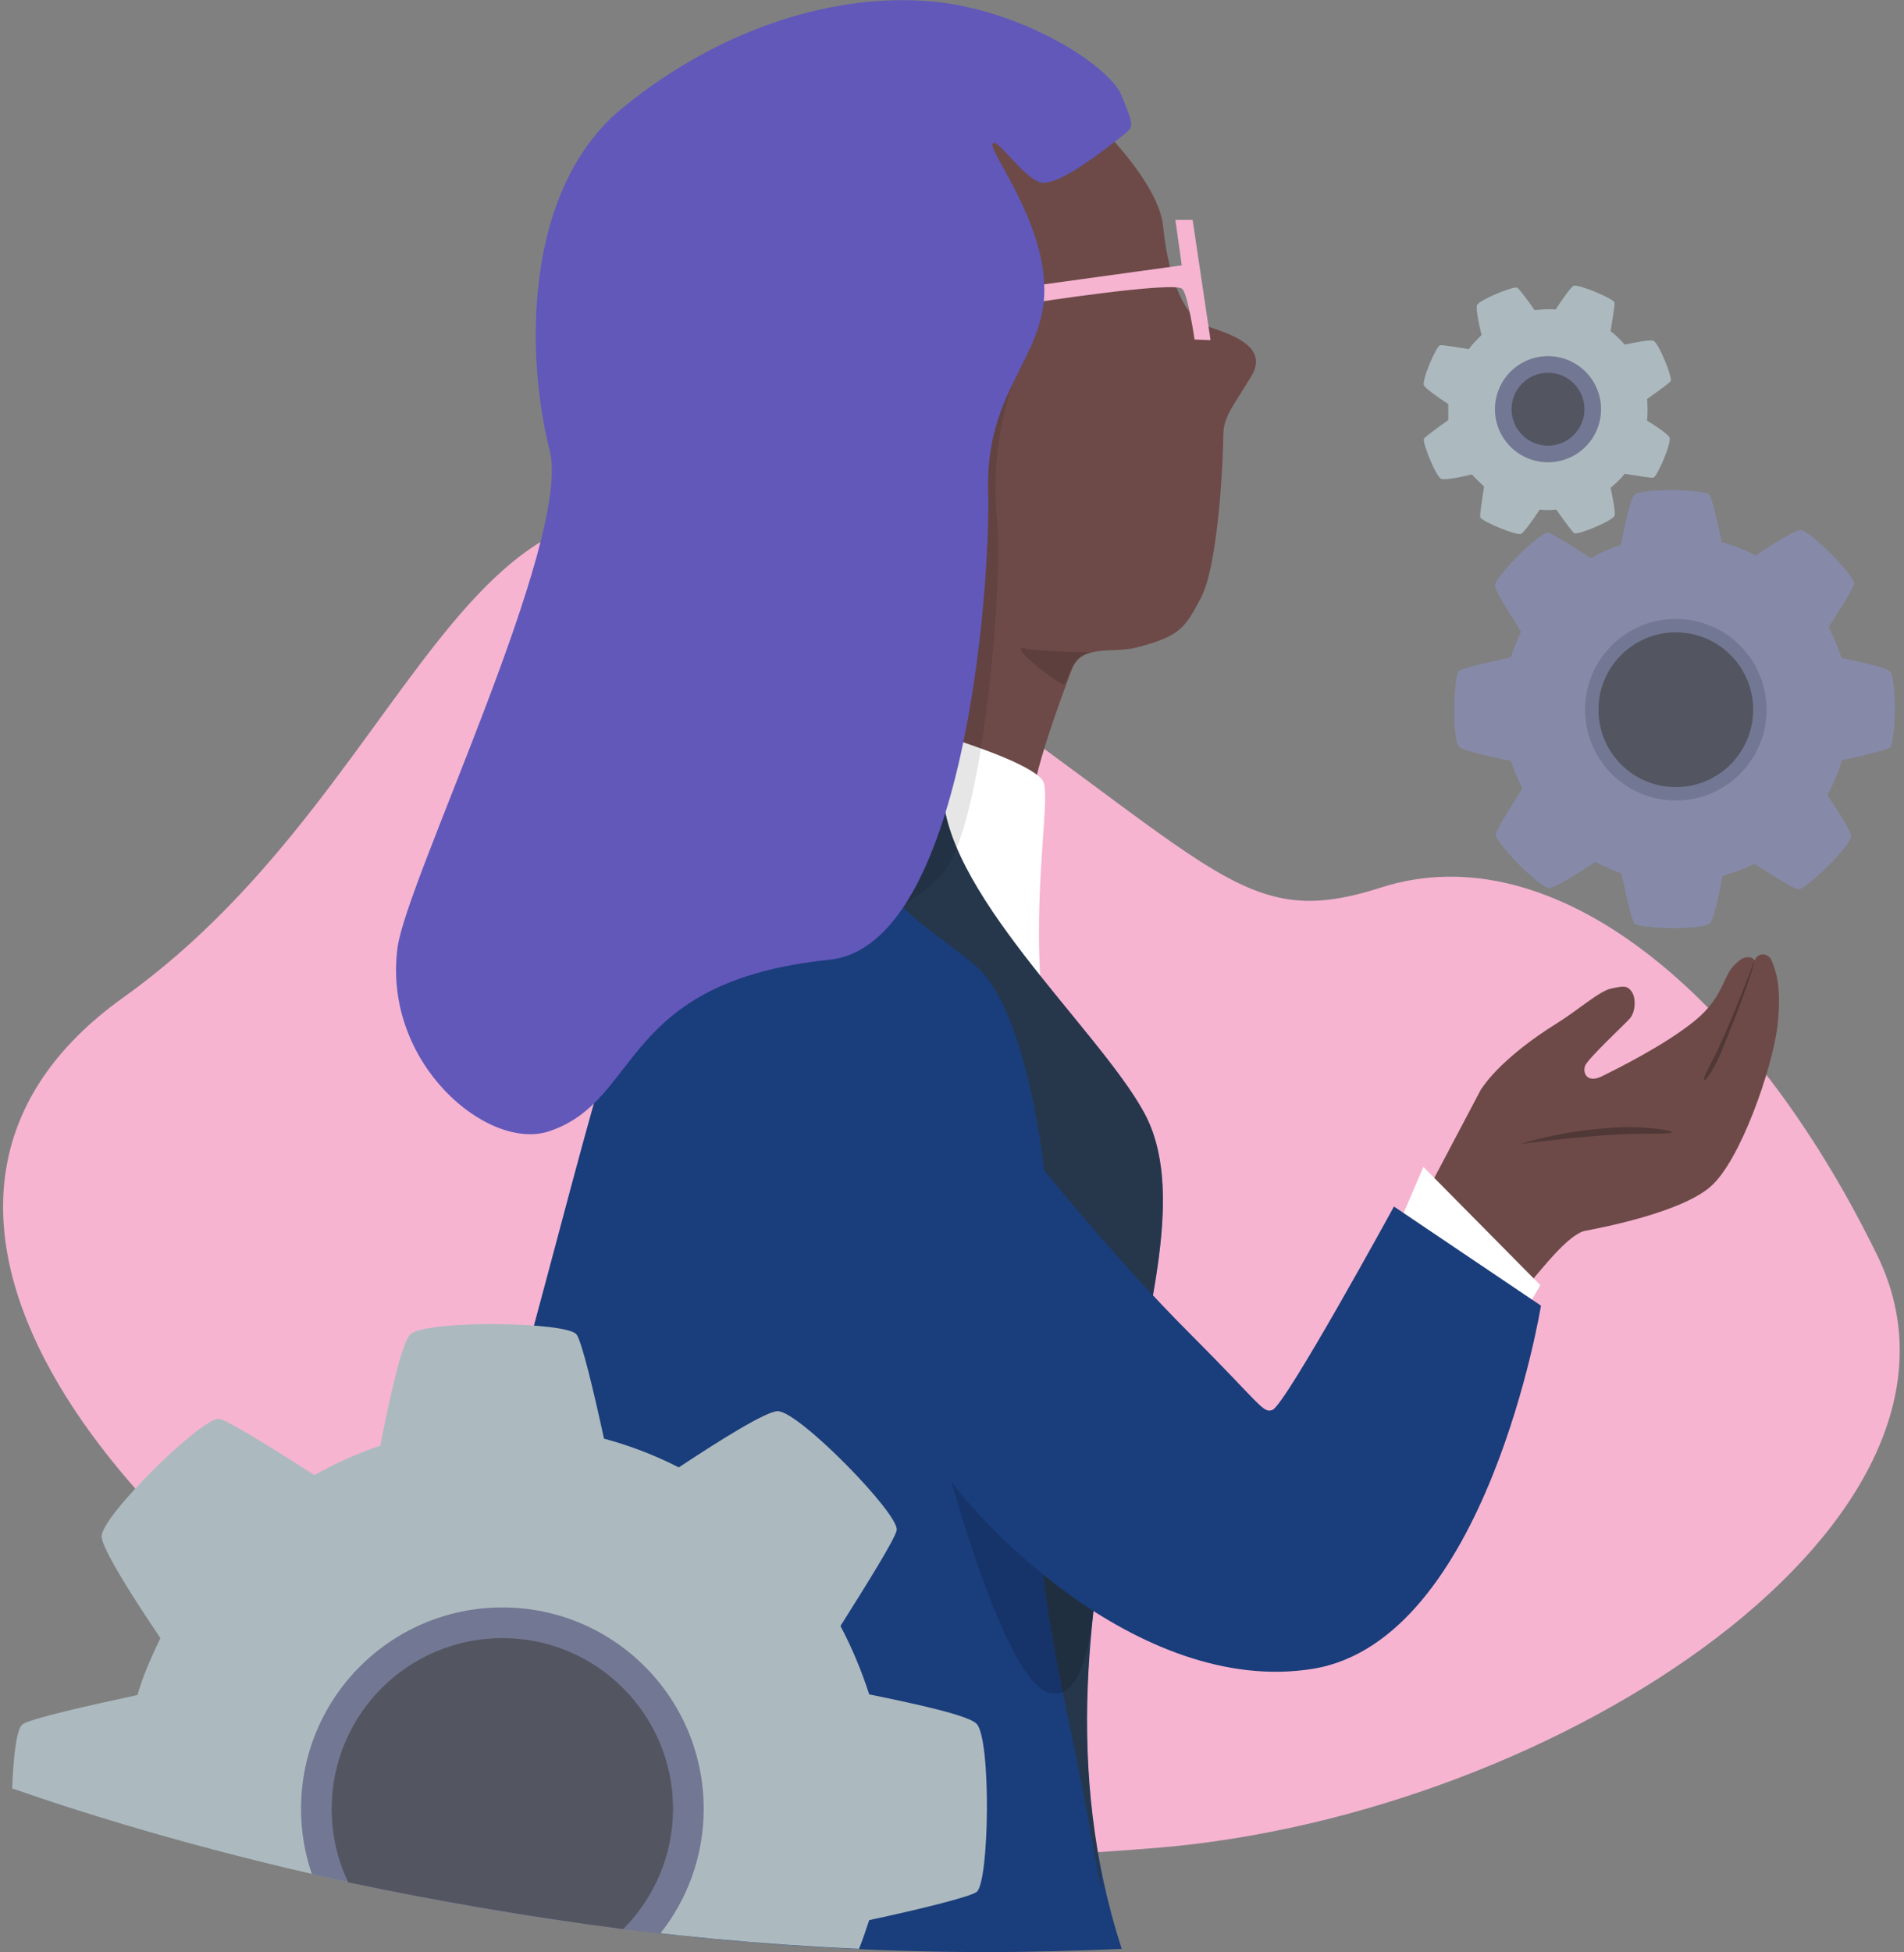 <?xml version="1.0" encoding="utf-8"?>
<!-- Generator: Adobe Illustrator 23.0.2, SVG Export Plug-In . SVG Version: 6.00 Build 0)  -->
<svg version="1.1" id="Layer_1" xmlns="http://www.w3.org/2000/svg" xmlns:xlink="http://www.w3.org/1999/xlink" x="0px" y="0px"
	 viewBox="0 0 297.9 305.3" style="enable-background:new 0 0 297.9 305.3;" xml:space="preserve">
<rect x="0" y="0" width="297.9" height="305.3" fill="#808080" stroke="none"/>
<style type="text/css">
	.st0{fill:#F6B4D1;}
	.st1{fill:#868AA8;}
	.st2{fill:#727793;}
	.st3{fill:#535560;}
	.st4{fill:#6D4A48;}
	.st5{fill:#FFFFFF;}
	.st6{fill:#1A3D7B;}
	.st7{opacity:0.5;fill:#32331C;}
	.st8{opacity:0.15;}
	.st9{fill:#ACBABF;}
	.st10{opacity:0.1;}
	.st11{opacity:0.5;fill:#352727;}
	.st12{fill:#6158BA;}
</style>
<title>seeker_v1</title>
<path class="st0" d="M19.3,156c48.6-34.7,53.9-99.2,104.3-66.4c66.9,43.5,68.2,57,92.5,49.2c26.9-8.6,57.5,16.4,77.6,57.5
	s-49.4,87.5-112.7,92.7s-86.7-3-113.4-18.8C13.2,237.8-23.7,186.7,19.3,156z"/>
<g>
	<path class="st1" d="M295.7,116.9c0.9-0.7,1.1-10.8,0-11.9c-0.6-0.6-4.2-1.4-7.6-2.1c-0.5-1.7-1.2-3.3-2-4.8c1.9-2.9,3.9-6.2,4-6.8
		c0.2-1.1-6.9-8.4-8.4-8.4c-0.8,0-4.1,2-7,4c-1.7-0.9-3.4-1.6-5.3-2.1c-0.7-3.3-1.6-6.9-1.9-7.4c-0.7-0.9-10.7-1.1-11.8,0
		c-0.6,0.6-1.4,4.4-2.1,7.8c-1.6,0.6-3.2,1.2-4.7,2.1c-2.9-1.9-6.1-3.9-6.7-4c-1.1-0.2-8.3,6.8-8.3,8.3c0,0.8,2.2,4.2,4.1,7.2
		c-0.6,1.3-1.2,2.6-1.6,4c-3.5,0.8-7.6,1.7-8.1,2.1c-0.9,0.7-1.1,10.8,0,11.9c0.6,0.6,4.6,1.5,8.1,2.2c0.5,1.5,1.1,3,1.8,4.3
		c-1.9,3-4.1,6.5-4.2,7.2c-0.2,1.1,6.9,8.4,8.4,8.4c0.8,0,4.2-2.1,7.2-4.1c1.3,0.7,2.7,1.3,4.1,1.8c0.7,3.4,1.6,7.3,2,7.8
		c0.7,0.9,10.7,1.1,11.8,0c0.6-0.5,1.4-4.1,2-7.4c1.7-0.5,3.4-1.1,5-1.9c2.9,1.9,6.2,3.9,6.8,4c1.1,0.2,8.3-6.8,8.3-8.3
		c0-0.8-1.9-3.8-3.7-6.5c1-1.7,1.7-3.5,2.3-5.4C291.5,118.2,295.2,117.3,295.7,116.9z"/>
	<circle class="st2" cx="262.2" cy="111" r="14.2"/>
	<circle class="st3" cx="262.2" cy="111" r="12.1"/>
</g>
<path class="st4" d="M167.6,15.4c0,0,13.6,11.7,14.4,20.1s3.6,14.4,6.8,15.5c3.2,1.1,9.9,3,7,7.8c-2.8,4.7-4.4,6.3-4.4,9.3
	s-0.7,20.1-3.5,25.4c-2.5,4.7-3.2,6-10.2,7.8c-3.7,0.9-8.5-0.6-10,3.4c-1.5,4-6.4,16.9-6.4,22.2c0,5.3-24.1-19.2-24.1-19.2l-18-25.2
	l-1.9-28.6l30.2-35.3L167.6,15.4z"/>
<path class="st5" d="M163.1,122c2.3,3-6.3,36.1,7.7,62.5c3.5,6.6-20.3,21.8-20.3,21.8l-42.9-35.4c0,0,10.3-34.7,10.7-46.6
	c0.2-5.3,3.4-16.2,3.4-16.2S159,116.7,163.1,122z"/>
<path class="st6" d="M154.4,305.3c7.2,0,14.3-0.2,21.1-0.5c-18.2-56.2,16.4-107.2,3.5-130.8c-7.2-13.2-32.2-35.1-31.5-51.5
	c0,0-29.7-9.8-32.6-7.3c-2.3,2-13.8,28.3-22.3,58.5c-8,28.5-22.9,90.3-35.4,113.8c-1.2,2.3-0.1,5,2.8,8
	C86.4,300.9,118.8,305.3,154.4,305.3z"/>
<path class="st7" d="M171.2,286.2c-6.8-48.6,19.2-91.2,7.8-112.2c-7.2-13.2-32.2-35.1-31.5-51.5c0,0-5.1-1.6-11.2-3.5
	c-4-1.2-2.9,0.7-1.2,10.5c1.9,11.6,8.5,14.1,17.5,21.5c9,7.4,14.3,42.2,10.6,66.3c-3.7,24.1,3.9,48.7,7.2,67.9
	C172.9,299.6,172.9,297.8,171.2,286.2z"/>
<path class="st4" d="M221.2,190.3l8.9,8.6c0,0,8.6,2.4,9.7,1.2c1.1-1.2,5.6-7.1,8.2-7.6c2.6-0.5,14.7-2.8,19.5-6.8
	c4.8-4,9.8-18.7,10.6-25.2c0.7-6.5-0.3-8.6-0.8-10c-0.6-1.8-2.5-1.4-2.7-0.3c0,0.1-0.3-0.5-1.1-0.5c-0.7,0-1.3,0.4-1.9,1
	c-2.1,1.8-1.8,5.2-6.5,9c-4.7,3.8-12,7.4-14.4,8.6c-2.4,1.2-3.1-0.5-2.7-1.6c0.4-1.1,6.1-6.4,7-7.4c0.9-1,1-3.2,0.3-4.2
	c-0.7-1-1.3-0.9-3.2-0.5c-1.9,0.4-5.2,3.4-8.6,5.5s-9,6.1-11.8,10.3L221.2,190.3z"/>
<path class="st8" d="M147.1,225.4c0,0,9.5,37.1,16.9,39.3s7.3-18.3,7.3-18.3L147.1,225.4z"/>
<polygon class="st5" points="238.4,205.5 241,201 222.7,182.5 218.2,193 "/>
<path class="st6" d="M138.4,150.4c0,0,24.7,35.1,47.7,58.1c11.2,11.2,11.5,12.6,13,12c2.1-0.9,19-31.8,19-31.8l23,15.5
	c0,0-8.5,52.4-35.7,56.8s-54.5-23.9-60.2-34.7s-14-16.3-20.8-16.7s-11.6-42.1-11.6-42.1L138.4,150.4z"/>
<path class="st0" d="M161.7,44.7l23.2-3.2l-1-7.1l2.7,0l2.8,18.8l-2.5-0.1c0,0-1-6.9-1.9-7.9c-1.1-1.3-23.7,2.2-23.7,2.2L161.7,44.7
	z"/>
<path class="st9" d="M3.5,269.7c-0.9,0.7-1.4,5-1.6,10c21.5,7.5,71,22.4,132.5,25.1c0.6-1.5,1.1-3,1.6-4.5
	c7.5-1.6,15.7-3.6,16.8-4.4c2-1.5,2.3-23.9,0-26.3c-1.2-1.3-9.4-3.1-16.8-4.6c-1.2-3.7-2.7-7.3-4.5-10.7c4.1-6.5,8.6-13.7,8.8-15
	c0.4-2.5-15.2-18.5-18.6-18.6c-1.8,0-9,4.5-15.5,8.8c-3.7-1.9-7.6-3.4-11.7-4.5c-1.6-7.4-3.5-15.3-4.3-16.3c-1.5-2-23.6-2.3-26,0
	c-1.3,1.2-3.2,9.7-4.7,17.4c-3.6,1.2-7.1,2.8-10.3,4.6c-6.4-4.1-13.6-8.6-14.9-8.8c-2.5-0.4-18.4,15.1-18.4,18.4
	c0,1.8,4.8,9.4,9.2,15.9c-1.4,2.9-2.7,5.8-3.6,8.9C13.6,266.8,4.7,268.8,3.5,269.7z"/>
<path class="st10" d="M161.4,53.1c0,0-7,11.8-5.4,28.1c1,10.6-2.3,48.7-8.6,55.5s-13.8,7.6-13.8,7.6l12.5-79.7L161.4,53.1z"/>
<path class="st11" d="M274.5,150.2c0,0-3.7,10.1-6.6,15.7c-3.1,5.8,0,2.3,1.4-1.4C272,158.1,274.4,151.4,274.5,150.2z"/>
<path class="st12" d="M129.8,150.1c-33,3.4-29.3,21.9-43.8,26.8c-9.6,3.3-26.2-10.6-23.8-28.7c1.4-10.6,27.4-63.9,23.8-77.8
	c-3.6-13.9-4.5-40.6,11.5-53.6S131.3-1,145.5,0.2s28.1,10,30,14.8s2.1,4.7-0.1,6.4s-10,8-12.7,7.1c-2.8-0.9-6.8-7.2-7.4-6
	c-0.6,1.2,8.1,12,8.1,22.8s-9.2,15.7-8.8,31.5S150.7,147.9,129.8,150.1z"/>
<path class="st11" d="M238,178.9c0,0,12.7-1.7,20.2-1.6c7.8,0.1,0.3-1.2-4.4-1C245.8,176.6,239.4,178.4,238,178.9z"/>
<path class="st8" d="M170.6,102c0,0-7.4,0-10.3-0.6c-2.9-0.6,6.1,6.3,6.3,5.6C168.1,103,168.9,102.5,170.6,102z"/>
<g>
	<path class="st9" d="M261.4,59.6c0.3-0.6-1.9-6-2.7-6.3c-0.4-0.2-2.6,0.2-4.5,0.6c-0.7-0.8-1.4-1.5-2.2-2.1c0.3-2,0.7-4.2,0.6-4.5
		c-0.2-0.6-5.6-2.9-6.4-2.6c-0.4,0.2-1.7,2-2.8,3.7c-1.1-0.1-2.2,0-3.3,0.1c-1.1-1.6-2.4-3.3-2.7-3.5c-0.6-0.3-5.9,1.9-6.3,2.7
		c-0.2,0.4,0.2,2.7,0.7,4.7c-0.7,0.7-1.4,1.4-2,2.2c-2-0.3-4.1-0.7-4.5-0.6c-0.6,0.2-2.9,5.5-2.5,6.3c0.2,0.4,2.1,1.8,3.8,2.9
		c0,0.8,0,1.7,0,2.5c-1.7,1.2-3.6,2.6-3.8,2.9c-0.3,0.6,1.9,6,2.7,6.3c0.4,0.2,2.8-0.2,4.8-0.7c0.6,0.7,1.3,1.3,1.9,1.9
		c-0.3,2-0.7,4.4-0.6,4.8c0.2,0.6,5.6,2.9,6.4,2.6c0.4-0.2,1.8-2.1,2.9-3.8c0.9,0.1,1.7,0.1,2.6,0c1.2,1.7,2.5,3.5,2.8,3.7
		c0.6,0.3,5.9-1.9,6.3-2.7c0.2-0.4-0.2-2.5-0.6-4.4c0.8-0.7,1.6-1.4,2.2-2.2c2,0.3,4.2,0.7,4.5,0.6c0.6-0.2,2.9-5.5,2.5-6.3
		c-0.2-0.4-1.8-1.6-3.5-2.6c0.1-1.1,0.1-2.3,0-3.4C259.4,61.2,261.2,59.9,261.4,59.6z"/>
	<circle class="st2" cx="242.2" cy="64" r="8.3"/>
	<circle class="st3" cx="242.2" cy="64" r="5.7"/>
</g>
<path class="st0" d="M899.5,290.9c55.2-39.3,62.5-110.5,118.3-75.5c74,46.5,75.1,61.3,102.6,52.2c30.3-10.1,64.1,16.8,85.7,61.7
	c21.6,44.9-57.3,97.5-128.2,104.7c-71,7.1-97.1-1.4-126.6-18.3C890.9,381.2,850.7,325.6,899.5,290.9z"/>
<g>
	<path class="st1" d="M1196.4,253.7c0.9-0.7,1.1-10.8,0-11.9c-0.6-0.6-4.2-1.4-7.6-2.1c-0.5-1.7-1.2-3.3-2-4.8
		c1.9-2.9,3.9-6.2,4-6.8c0.2-1.1-6.9-8.4-8.4-8.4c-0.8,0-4.1,2-7,4c-1.7-0.9-3.4-1.6-5.3-2.1c-0.7-3.3-1.6-6.9-1.9-7.4
		c-0.7-0.9-10.7-1.1-11.8,0c-0.6,0.6-1.4,4.4-2.1,7.8c-1.6,0.6-3.2,1.2-4.7,2.1c-2.9-1.9-6.1-3.9-6.7-4c-1.1-0.2-8.3,6.8-8.3,8.3
		c0,0.8,2.2,4.2,4.1,7.2c-0.6,1.3-1.2,2.6-1.6,4c-3.5,0.8-7.6,1.7-8.1,2.1c-0.9,0.7-1.1,10.8,0,11.9c0.6,0.6,4.6,1.5,8.1,2.2
		c0.5,1.5,1.1,3,1.8,4.3c-1.9,3-4.1,6.5-4.2,7.2c-0.2,1.1,6.9,8.4,8.4,8.4c0.8,0,4.2-2.1,7.2-4.1c1.3,0.7,2.7,1.3,4.1,1.8
		c0.7,3.4,1.6,7.3,2,7.8c0.7,0.9,10.7,1.1,11.8,0c0.6-0.5,1.4-4.1,2-7.4c1.7-0.5,3.4-1.1,5-1.9c2.9,1.9,6.2,3.9,6.8,4
		c1.1,0.2,8.3-6.8,8.3-8.3c0-0.8-1.9-3.8-3.7-6.5c1-1.7,1.7-3.5,2.3-5.4C1192.2,254.9,1195.9,254,1196.4,253.7z"/>
	<circle class="st2" cx="1162.9" cy="247.7" r="14.2"/>
	<circle class="st3" cx="1162.9" cy="247.7" r="12.1"/>
</g>
<g>
	<path class="st4" d="M1074.3,152.1c0,0,13.6,11.7,14.4,20.1c0.8,8.3,3.6,14.4,6.8,15.5s9.9,3,7,7.8s-4.4,6.3-4.4,9.3
		c0,3-0.7,20.1-3.5,25.4c-2.5,4.7-3.2,6-10.2,7.8c-3.7,0.9-8.5-0.6-10,3.4c-1.5,4-6.4,16.9-6.4,22.2c0,5.3-24.1-19.2-24.1-19.2
		l-18-25.2l-1.9-28.6l30.2-35.3L1074.3,152.1z"/>
	<path class="st5" d="M1069.7,258.8c2.3,3-6.3,36.1,7.7,62.5c3.5,6.6-20.3,21.8-20.3,21.8l-42.9-35.4c0,0,10.3-34.7,10.7-46.6
		c0.2-5.3,3.4-16.2,3.4-16.2S1065.7,253.4,1069.7,258.8z"/>
	<path class="st6" d="M1054.1,259.2c0,0-29.7-9.8-32.6-7.3c-2.3,2-13.8,28.3-22.3,58.5c-8,28.5-22.9,90.3-35.4,113.8
		c-10.2,19.2,145.1,71.7,125.6,34.5c-33-62.8,10.5-122-3.8-148C1078.5,297.5,1053.5,275.6,1054.1,259.2z"/>
	<path class="st7" d="M1077.9,422.9c-6.8-48.6,19.2-91.2,7.8-112.2c-7.2-13.2-32.2-35.1-31.5-51.5c0,0-5.1-1.6-11.2-3.5
		c-4-1.2-2.9,0.7-1.2,10.5c1.9,11.6,8.5,14.1,17.5,21.5c9,7.4,14.3,42.2,10.6,66.3c-3.7,24.1,3.9,48.7,7.2,67.9
		C1079.5,436.3,1079.5,434.5,1077.9,422.9z"/>
	<path class="st4" d="M1127.8,327l8.9,8.6c0,0,8.6,2.4,9.7,1.2c1.1-1.2,5.6-7.1,8.2-7.6c2.6-0.5,14.7-2.8,19.5-6.8
		c4.8-4,9.8-18.7,10.6-25.2s-0.3-8.6-0.8-10c-0.6-1.8-2.5-1.4-2.7-0.3c0,0.1-0.3-0.5-1.1-0.5c-0.7,0-1.3,0.4-1.9,1
		c-2.1,1.8-1.8,5.2-6.5,9s-12,7.4-14.4,8.6c-2.4,1.2-3.1-0.5-2.7-1.6c0.4-1.1,6.1-6.4,7-7.4c0.9-1,1-3.2,0.3-4.2
		c-0.7-1-1.3-0.9-3.2-0.5c-1.9,0.4-5.2,3.4-8.6,5.5c-3.4,2.1-9,6.1-11.8,10.3L1127.8,327z"/>
	<path class="st8" d="M1053.8,362.1c0,0,9.5,37.1,16.9,39.3c7.3,2.2,7.3-18.3,7.3-18.3L1053.8,362.1z"/>
	<polygon class="st5" points="1145,342.2 1147.7,337.7 1129.4,319.2 1124.9,329.7 	"/>
	<path class="st6" d="M1045.1,287.1c0,0,24.7,35.1,47.7,58.1c11.2,11.2,11.5,12.6,13,12c2.1-0.9,19-31.8,19-31.8l23,15.5
		c0,0-8.5,52.4-35.7,56.8s-54.5-23.9-60.2-34.7c-5.6-10.8-14-16.3-20.8-16.7c-6.8-0.4-11.6-42.1-11.6-42.1L1045.1,287.1z"/>
	<path class="st0" d="M1068.4,181.5l23.2-3.2l-1-7.1l2.7,0l2.8,18.8l-2.5-0.1c0,0-1-6.9-1.9-7.9c-1.1-1.3-23.7,2.2-23.7,2.2
		L1068.4,181.5z"/>
	<path class="st10" d="M1068.1,189.8c0,0-7,11.8-5.4,28.1c1,10.6-2.3,48.7-8.6,55.5c-6.3,6.8-13.8,7.6-13.8,7.6l12.5-79.7
		L1068.1,189.8z"/>
	<path class="st11" d="M1181.2,286.9c0,0-3.7,10.1-6.6,15.7c-3.1,5.8,0,2.3,1.4-1.4C1178.7,294.9,1181.1,288.1,1181.2,286.9z"/>
	<path class="st12" d="M1036.4,286.8c-33,3.4-29.3,21.9-43.8,26.8c-9.6,3.3-26.2-10.6-23.8-28.7c1.4-10.6,27.4-63.9,23.8-77.8
		c-3.6-13.9-4.5-40.6,11.5-53.6s33.9-17.9,48.1-16.6c14.2,1.2,28.1,10,30,14.8s2.1,4.7-0.1,6.4c-2.1,1.7-10,8-12.7,7.1
		c-2.8-0.9-6.8-7.2-7.4-6c-0.6,1.2,8.1,12,8.1,22.8c0,10.8-9.2,15.7-8.8,31.5C1061.7,229.2,1057.4,284.6,1036.4,286.8z"/>
	<path class="st11" d="M1144.7,315.6c0,0,12.7-1.7,20.2-1.6c7.8,0.1,0.3-1.2-4.4-1C1152.5,313.3,1146.1,315.1,1144.7,315.6z"/>
	<path class="st8" d="M1077.3,238.7c0,0-7.4,0-10.3-0.6c-2.9-0.6,6.1,6.3,6.3,5.6C1074.8,239.7,1075.5,239.2,1077.3,238.7z"/>
</g>
<g>
	<path class="st9" d="M1012.4,442.4c2-1.5,2.3-23.9,0-26.3c-1.2-1.3-9.4-3.1-16.8-4.6c-1.2-3.7-2.7-7.3-4.5-10.7
		c4.1-6.5,8.6-13.7,8.8-15c0.4-2.5-15.2-18.5-18.6-18.6c-1.8,0-9,4.5-15.5,8.8c-3.7-1.9-7.6-3.4-11.7-4.5
		c-1.6-7.4-3.5-15.3-4.3-16.3c-1.5-2-23.6-2.3-26,0c-1.3,1.2-3.2,9.7-4.7,17.4c-3.6,1.2-7.1,2.8-10.3,4.6
		c-6.4-4.1-13.6-8.6-14.9-8.8c-2.5-0.4-18.4,15.1-18.4,18.4c0,1.8,4.8,9.4,9.2,15.9c-1.4,2.9-2.7,5.8-3.6,8.9
		c-7.7,1.7-16.7,3.8-17.8,4.6c-2,1.5-2.3,23.9,0,26.3c1.3,1.3,10.2,3.3,17.9,4.8c1,3.3,2.4,6.5,4,9.6c-4.3,6.7-9.2,14.5-9.3,15.9
		c-0.4,2.5,15.2,18.5,18.6,18.6c1.8,0,9.4-4.7,15.9-9.1c2.9,1.5,6,2.8,9.2,3.9c1.6,7.6,3.6,16.1,4.5,17.3c1.5,2,23.6,2.3,26,0
		c1.2-1.2,3-9,4.5-16.4c3.8-1.1,7.5-2.5,11-4.3c6.5,4.2,13.7,8.6,15,8.8c2.5,0.4,18.4-15.1,18.4-18.4c0-1.7-4.1-8.3-8.2-14.5
		c2.1-3.7,3.8-7.7,5.1-11.9C1003.1,445.1,1011.3,443.2,1012.4,442.4z"/>
	<circle class="st2" cx="938.3" cy="429.3" r="31.5"/>
	<circle class="st3" cx="938.3" cy="429.3" r="26.7"/>
</g>
<g>
	<path class="st9" d="M1162.1,196.3c0.3-0.6-1.9-6-2.7-6.3c-0.4-0.2-2.6,0.2-4.5,0.6c-0.7-0.8-1.4-1.5-2.2-2.1
		c0.3-2,0.7-4.2,0.6-4.5c-0.2-0.6-5.6-2.9-6.4-2.6c-0.4,0.2-1.7,2-2.8,3.7c-1.1-0.1-2.2,0-3.3,0.1c-1.1-1.6-2.4-3.3-2.7-3.5
		c-0.6-0.3-5.9,1.9-6.3,2.7c-0.2,0.4,0.2,2.7,0.7,4.7c-0.7,0.7-1.4,1.4-2,2.2c-2-0.3-4.1-0.7-4.5-0.6c-0.6,0.2-2.9,5.5-2.5,6.3
		c0.2,0.4,2.1,1.8,3.8,2.9c0,0.8,0,1.7,0,2.5c-1.7,1.2-3.6,2.6-3.8,2.9c-0.3,0.6,1.9,6,2.7,6.3c0.4,0.2,2.8-0.2,4.8-0.7
		c0.6,0.7,1.3,1.3,1.9,1.9c-0.3,2-0.7,4.4-0.6,4.8c0.2,0.6,5.6,2.9,6.4,2.6c0.4-0.2,1.8-2.1,2.9-3.8c0.9,0.1,1.7,0.1,2.6,0
		c1.2,1.7,2.5,3.5,2.8,3.7c0.6,0.3,5.9-1.9,6.3-2.7c0.2-0.4-0.2-2.5-0.6-4.4c0.8-0.7,1.6-1.4,2.2-2.2c2,0.3,4.2,0.7,4.5,0.6
		c0.6-0.2,2.9-5.5,2.5-6.3c-0.2-0.4-1.8-1.6-3.5-2.6c0.1-1.1,0.1-2.3,0-3.4C1160.1,197.9,1161.9,196.6,1162.1,196.3z"/>
	<circle class="st2" cx="1142.9" cy="200.8" r="8.3"/>
	<circle class="st3" cx="1142.9" cy="200.8" r="5.7"/>
</g>
<path class="st2" d="M103.3,302.4c4.3-5.4,6.8-12.2,6.8-19.5c0-17.4-14.1-31.5-31.5-31.5c-17.4,0-31.5,14.1-31.5,31.5
	c0,3.6,0.6,7,1.7,10.2C64.6,296.7,83.1,300.1,103.3,302.4z"/>
<path class="st3" d="M97.5,301.7c4.8-4.8,7.8-11.5,7.8-18.8c0-14.7-11.9-26.7-26.7-26.7c-14.7,0-26.7,11.9-26.7,26.7
	c0,4.1,0.9,8,2.6,11.5C67.4,297.1,81.9,299.7,97.5,301.7z"/>
</svg>
